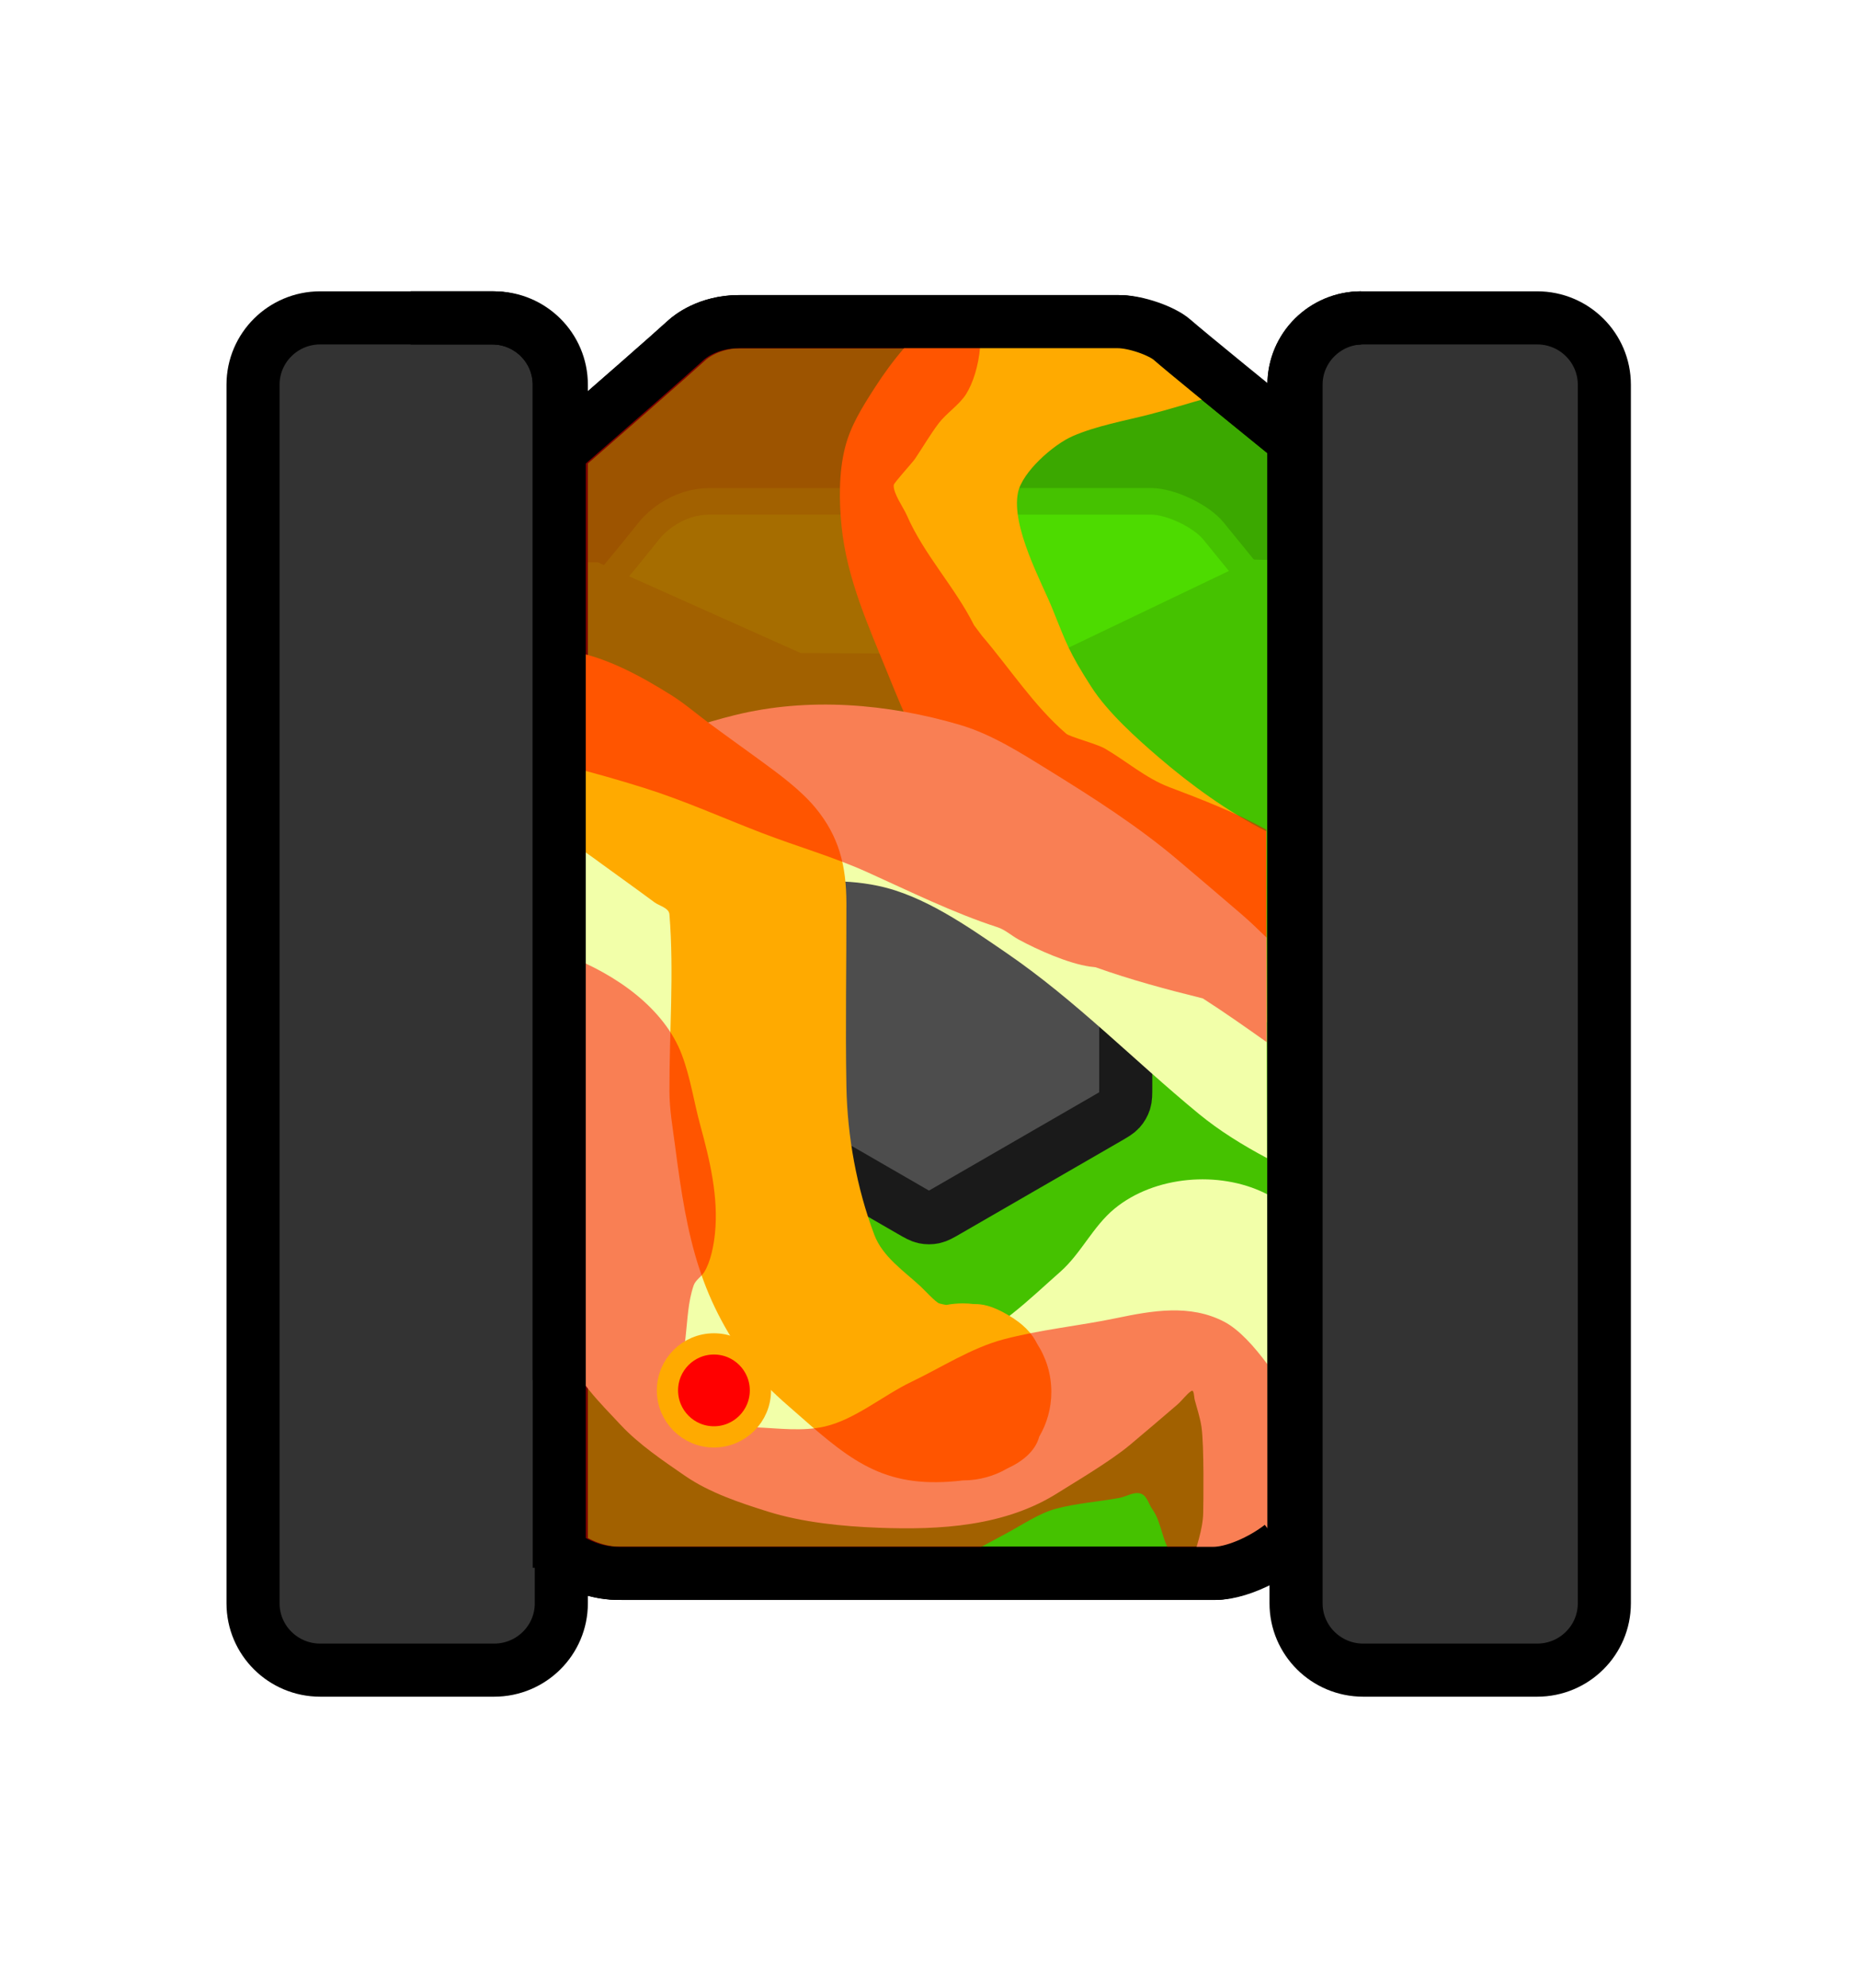 <svg version="1.1" xmlns="http://www.w3.org/2000/svg" xmlns:xlink="http://www.w3.org/1999/xlink" width="524.952" height="561.494" viewBox="0,0,524.952,561.494"><g transform="translate(-697.524,-259.253)"><g data-paper-data="{&quot;isPaintingLayer&quot;:true}" fill-rule="nonzero" stroke-linecap="butt" stroke-miterlimit="10" stroke-dasharray="" stroke-dashoffset="0" style="mix-blend-mode: normal"><g><path d="M964.38,481.864c31.641,0 77.037,31.166 113.142,60.895c-0.032,19.461 0.284,39.277 0.46,58.052c0.224,23.915 0.521,47.743 0.753,71.598c-6.241,8.393 -11.348,15.252 -14.148,18.997c-4.488,6.002 -16.086,12.233 -23.642,12.233c-22.095,0 -127.903,0 -167.811,0c-13.88,0 -22.066,-10.505 -23.387,-12.337c-1.362,-1.89 -3.009,-4.138 -4.883,-6.671c-1.695,-45.998 -4.592,-91.584 -7.999,-137.142c41.516,-31.053 95.031,-65.624 127.515,-65.624z" data-paper-data="{&quot;index&quot;:null}" fill="#45c200" stroke="#000000" stroke-width="15" stroke-linejoin="miter"/><path d="M825.387,413.465c0,0 56.278,-48.785 66.599,-58.195c0.842,-0.768 6.063,-5.171 14.915,-5.171c25.451,0 92.931,0 107.022,0c4.819,0 12.215,2.611 15.078,5.127c7.977,7.01 76.832,62.513 76.832,62.513c0,0 6.418,24.669 -14.768,29.353c-33.236,7.349 -102.41,-4.045 -125.97,-4.045c-22.152,0 -121.603,28.839 -148.672,15.224c-18.885,-9.499 8.966,-44.805 8.966,-44.805z" data-paper-data="{&quot;index&quot;:null}" fill="#3ba800" stroke="#000000" stroke-width="15" stroke-linejoin="miter"/><path d="M826.989,473.848c0,0 41.864,-49.455 53.872,-64.651c0.98,-1.24 7.054,-8.35 17.354,-8.35c29.614,0 108.13,0 124.525,0c5.607,0 14.213,4.217 17.544,8.28c9.282,11.321 52.726,64.722 52.726,64.722c0,0 -82.197,77.103 -127.085,77.103c-43.756,0 -138.936,-77.103 -138.936,-77.103z" data-paper-data="{&quot;index&quot;:null}" fill="#4ddb00" stroke="#45c200" stroke-width="7.5" stroke-linejoin="miter"/><path d="M829.794,539.846v-121.793h36.609l57.335,25.641l71.797,0.353l55.932,-26.754l30.281,0.76v121.793z" fill="#45c200" stroke="none" stroke-width="0" stroke-linejoin="miter"/><path d="M965.135,601.222c-1.87,1.08 -2.806,1.62 -3.8,1.831c-0.88,0.187 -1.789,0.187 -2.669,0c-0.994,-0.211 -1.93,-0.751 -3.8,-1.831l-45.317,-26.164c-1.871,-1.08 -2.806,-1.62 -3.486,-2.376c-0.602,-0.669 -1.057,-1.456 -1.334,-2.311c-0.314,-0.967 -0.314,-2.047 -0.314,-4.207v-52.328c0,-2.16 0,-3.24 0.314,-4.207c0.278,-0.855 0.733,-1.643 1.334,-2.311c0.68,-0.755 1.616,-1.295 3.486,-2.376l45.317,-26.164c1.87,-1.08 2.806,-1.62 3.8,-1.831c0.88,-0.187 1.789,-0.187 2.669,0c0.994,0.211 1.93,0.751 3.8,1.831l45.317,26.164c1.87,1.08 2.806,1.62 3.486,2.376c0.602,0.668 1.056,1.456 1.334,2.311c0.315,0.967 0.315,2.047 0.315,4.207v52.328c0,2.16 0,3.24 -0.315,4.207c-0.278,0.855 -0.732,1.643 -1.334,2.311c-0.68,0.755 -1.616,1.295 -3.486,2.376z" fill="#4d4d4d" stroke="#1a1a1a" stroke-width="15" stroke-linejoin="round"/><path d="M856.118,367.905v344.189c0,10.423 -8.449,18.872 -18.872,18.872h-48.852c-10.423,0 -18.872,-8.449 -18.872,-18.872v-344.189c0,-10.423 8.449,-18.872 18.872,-18.872h48.852c10.423,0 18.872,8.449 18.872,18.872z" fill="#333333" stroke="none" stroke-width="1" stroke-linejoin="miter"/><path d="M856.118,367.905v344.189c0,10.423 -8.498,18.872 -18.982,18.872h-49.138c-10.484,0 -18.982,-8.449 -18.982,-18.872v-344.189c0,-10.423 8.498,-18.872 18.982,-18.872h49.138c10.484,0 18.982,8.449 18.982,18.872z" fill="none" stroke="#000000" stroke-width="15" stroke-linejoin="miter"/><path d="M1150.986,367.906v344.189c0,10.423 -8.449,18.872 -18.872,18.872h-48.852c-10.423,0 -18.872,-8.449 -18.872,-18.872v-344.189c0,-10.423 8.449,-18.872 18.872,-18.872h48.852c10.423,0 18.872,8.449 18.872,18.872z" fill="#333333" stroke="none" stroke-width="1" stroke-linejoin="miter"/><path d="M1150.807,367.905v344.189c0,10.423 -8.498,18.872 -18.982,18.872h-49.138c-10.484,0 -18.982,-8.449 -18.982,-18.872v-344.189c0,-10.423 8.498,-18.872 18.982,-18.872h49.138c10.484,0 18.982,8.449 18.982,18.872z" fill="none" stroke="#000000" stroke-width="15" stroke-linejoin="miter"/><path d="M886.105,651.955c0,-7.253 5.879,-13.132 13.132,-13.132c7.253,0 13.132,5.879 13.132,13.132c0,7.253 -5.879,13.132 -13.132,13.132c-7.253,0 -13.132,-5.879 -13.132,-13.132z" fill="#4d4d4d" stroke="#1a1a1a" stroke-width="6" stroke-linejoin="miter"/><path d="M856.925,385.543c14.563,-12.686 29.609,-25.844 34.468,-30.274c0.842,-0.768 6.063,-5.171 14.915,-5.171c25.451,0 92.931,0 107.022,0c4.819,0 12.215,2.611 15.078,5.127c3.3,2.9 17.015,14.096 31.966,26.23" data-paper-data="{&quot;index&quot;:null}" fill="none" stroke="#000000" stroke-width="15" stroke-linejoin="miter"/><path d="M813.561,349.034h22.982c10.484,0 18.982,8.449 18.982,18.872v281.126" fill="none" stroke="#000000" stroke-width="15" stroke-linejoin="miter"/><path d="M1063.112,692.282v-324.376c0,-10.423 8.498,-18.872 18.982,-18.872" fill="none" stroke="#000000" stroke-width="15" stroke-linejoin="miter"/><path d="M1059.468,695.85c-5.509,4.284 -13.449,7.788 -19.115,7.788c-22.095,0 -127.903,0 -167.811,0c-5.679,0 -10.405,-1.759 -14.098,-3.962" data-paper-data="{&quot;index&quot;:null}" fill="none" stroke="#000000" stroke-width="15" stroke-linejoin="miter"/><path d="M697.524,820.747v-561.494h524.952v561.494z" fill="none" stroke="none" stroke-width="0" stroke-linejoin="miter"/></g><path d="M1024.891,473.136c9.219,7.909 19.424,15.302 30.418,20.918c0.016,17.981 0.051,35.961 0.095,53.942c-35.293,-11.569 -67.597,-35.973 -90.012,-65.314c-7.537,-9.865 -12.337,-21.586 -16.961,-32.979c-5.526,-13.616 -11.656,-27.022 -13.137,-41.834c-0.704,-7.039 -0.805,-15.221 1.004,-22.288c1.565,-6.115 4.832,-11.285 8.241,-16.61c2.711,-4.235 5.53,-8.046 8.509,-11.491c23.2,-0.012 46.386,-0.166 69.463,-0.514c0.403,0.336 0.806,0.671 1.209,1.005c5.852,4.848 10.663,8.965 15.611,13.492c-5.747,1.622 -11.457,3.415 -17.246,4.898c-6.756,1.731 -14.789,3.16 -21.459,6.06c-5.502,2.392 -14.292,10.139 -15.485,15.975c-1.968,9.628 6.747,25.42 9.61,32.507c4.073,10.079 4.76,12.466 11.131,22.379c4.627,7.2 12.789,14.515 19.011,19.853z" data-paper-data="{&quot;index&quot;:null}" fill="#ffaa00" stroke="none" stroke-width="0.5" stroke-linejoin="miter"/><path d="" fill="#ccff00" stroke="none" stroke-width="0.5" stroke-linejoin="miter"/><path d="" fill="#ccff00" stroke="none" stroke-width="0.5" stroke-linejoin="miter"/><path d="M859.734,572.317c-0.039,-2.542 -0.938,-4.862 -2.264,-7.097c0.069,-26.855 0.131,-53.711 0.15,-80.566c0.168,-0.103 0.336,-0.206 0.504,-0.309c7.255,-4.48 13.709,-9.323 21.153,-13.634c7.311,-4.235 17.594,-7.426 25.716,-9.443c20.931,-5.199 43.359,-3.295 63.857,2.753c8.955,2.642 17.365,8.05 25.287,12.947c12.4,7.664 24.975,15.705 36.133,25.15c6.035,5.108 12.064,10.224 18.057,15.382c2.423,2.085 4.726,4.312 7.025,6.545c0.04,20.77 0.097,41.54 0.154,62.31c-6.863,-3.652 -13.451,-7.716 -19.278,-12.508c-18.374,-15.11 -34.789,-32.082 -54.548,-45.58c-10.726,-7.327 -23.143,-16.135 -36.153,-18.831c-20.786,-4.307 -40.239,3.085 -57.504,14.351c4.196,3.34 7.42,7.694 10.163,12.421c12.008,20.691 11.683,32.641 11.549,56.257c-0.041,7.221 -1.824,14.561 -3.439,21.548c-0.389,1.682 -1.864,7.315 -1.246,8.741c1.664,3.839 10.204,9.501 13.171,11.285c12.455,7.487 37.08,8.748 49.563,5.221c10.65,-3.009 21.138,-13.64 29.255,-20.753c5.89,-5.162 9.264,-12.843 15.369,-17.867c11.31,-9.307 29.522,-10.805 42.563,-4.37c0.189,0.093 0.377,0.189 0.563,0.286c0.093,34.743 0.175,69.485 0.157,104.228c-7.168,0.066 -14.352,0.349 -21.517,0.298c1.285,-4.829 3.201,-9.656 3.302,-14.578c0.054,-2.636 0.282,-19.077 -0.493,-24.26c-0.385,-2.574 -1.225,-5.06 -1.894,-7.576c-0.233,-0.877 -0.173,-3.029 -0.946,-2.554c-1.293,0.795 -2.672,2.736 -3.951,3.835c-4.468,3.839 -8.946,7.667 -13.465,11.445c-5.71,4.774 -16.919,11.334 -20.015,13.321c-15.1,9.695 -33.657,10.705 -50.994,10.039c-10.163,-0.39 -21.44,-1.505 -31.187,-4.554c-7.951,-2.487 -16.553,-5.348 -23.457,-10.106c-6.067,-4.182 -12.986,-8.824 -18.106,-14.299c-6.212,-6.643 -12.428,-12.608 -15.685,-21.131c0.024,-12.017 0.053,-24.034 0.084,-36.052c0.691,-3.439 1.406,-6.845 1.996,-10.194c1.061,-6.02 0.373,-21.958 0.371,-22.102z" data-paper-data="{&quot;index&quot;:null}" fill="#f2ffa9" stroke="none" stroke-width="0.5" stroke-linejoin="miter"/><path d="" fill="#ff3b00" stroke="none" stroke-width="0.5" stroke-linejoin="miter"/><path d="" fill="#ff3b00" stroke="none" stroke-width="0.5" stroke-linejoin="miter"/><path d="M982.065,630.509c4.577,2.637 6.973,5.233 8.519,8.334c2.519,3.902 3.981,8.551 3.981,13.541c0,4.598 -1.242,8.907 -3.408,12.609c-1.128,4.174 -4.79,7.067 -9.047,9.02c-3.687,2.143 -7.973,3.371 -12.546,3.371c-21.304,2.54 -30.814,-4.742 -46.045,-18.185c-4.297,-3.793 -8.794,-7.44 -12.331,-12.013c-15.944,-20.613 -19.474,-37.515 -22.933,-64.32c-0.637,-4.933 -1.578,-10.219 -1.592,-15.313c-0.045,-16.686 1.339,-33.427 0,-50.059c-0.148,-1.833 -2.832,-2.348 -4.307,-3.446c-4.744,-3.53 -9.571,-6.947 -14.347,-10.434c-3.387,-2.473 -6.802,-4.99 -10.4,-7.199c0.02,-17.808 0.024,-35.615 0.002,-53.423c10.688,1.393 21.537,7.565 29.557,12.59c3.699,2.317 7.018,5.19 10.522,7.793c4.811,3.573 9.704,7.035 14.54,10.574c5.235,3.832 11.348,8.263 15.59,13.353c6.752,8.102 8.824,16.463 8.845,27.063c0.034,17.268 -0.318,34.538 0,51.803c0.259,14.076 2.918,28.665 7.875,41.825c2.344,6.222 8.406,10.265 13.079,14.594c1.006,0.932 4.318,4.533 5.26,4.796c0.714,0.2 1.376,0.342 1.995,0.439c1.519,-0.288 3.087,-0.439 4.691,-0.439c1.06,0 2.105,0.066 3.13,0.194c2.338,-0.051 5.053,0.444 9.37,2.931z" data-paper-data="{&quot;index&quot;:null}" fill="#ffaa00" stroke="none" stroke-width="0.5" stroke-linejoin="miter"/><path d="M879.593,481.816c-7.242,-2.28 -14.573,-4.346 -21.968,-6.229c0.011,-31.693 -0.043,-63.386 -0.219,-95.079c0.509,-0.528 1.018,-1.055 1.529,-1.581c6.603,-6.808 11.165,-10.89 16.747,-17.63c1.011,-1.221 2.239,-2.64 3.554,-4.203c0.664,0.007 1.329,0.013 1.993,0.02c0.632,0.418 1.26,0.841 1.884,1.27c0.341,-0.427 0.69,-0.841 1.047,-1.241c30.021,0.289 60.179,0.42 90.263,0.285c-0.437,5.001 -1.915,9.932 -3.963,13.174c-1.88,2.977 -5.64,5.445 -7.725,8.207c-2.428,3.216 -4.453,6.718 -6.706,10.059c-0.689,1.022 -5.929,6.743 -5.99,7.35c-0.233,2.314 2.765,6.419 3.688,8.547c4.802,11.075 13.618,20.311 19.012,31.098l2.198,2.931c7.855,9.164 14.681,19.808 23.847,27.695c1.019,0.877 8.642,2.87 10.904,4.185c5.948,3.456 11.611,8.397 18.126,10.867c9.356,3.547 18.731,7.153 27.493,12.061c0.017,19.998 0.059,39.996 0.11,59.994c-5.956,-4.22 -11.931,-8.429 -18.048,-12.353c-10.2,-2.516 -20.412,-5.268 -30.316,-8.8c-0.582,-0.054 -1.141,-0.121 -1.674,-0.199c-6.049,-0.89 -14.511,-4.617 -20.066,-7.635c-1.982,-1.077 -3.817,-2.776 -5.964,-3.471c-12.528,-4.053 -24.853,-10.174 -36.868,-15.589c-9.536,-4.297 -19.924,-7.274 -29.661,-11.018c-11.005,-4.231 -21.94,-9.16 -33.229,-12.714z" data-paper-data="{&quot;index&quot;:null}" fill-opacity="0.502" fill="#ff0000" stroke="none" stroke-width="0.5" stroke-linejoin="miter"/><path d="" fill-opacity="0.502" fill="#00eaff" stroke="none" stroke-width="0.5" stroke-linejoin="miter"/><path d="" fill-opacity="0.502" fill="#00eaff" stroke="none" stroke-width="0.5" stroke-linejoin="miter"/><path d="" fill-opacity="0.502" fill="#00eaff" stroke="none" stroke-width="0.5" stroke-linejoin="miter"/><path d="M981.706,692.416c-2.66,1.41 -5.326,2.86 -8.008,4.31c-37.965,-0.056 -75.936,-0.705 -113.896,-0.179c-0.895,-1.161 -1.756,-2.344 -2.582,-3.527c0.018,-54.648 0.229,-109.297 0.34,-163.945c13.991,5.352 27.622,14.903 32.596,28.045c2.442,6.452 3.411,13.318 5.225,19.963c2.699,9.883 5.18,20.207 4.149,30.516c-0.342,3.419 -1.222,8.033 -3.034,10.942c-0.803,1.29 -2.474,2.285 -2.973,3.719c-1.624,4.666 -1.746,9.837 -2.307,14.707c-1.314,11.389 -2.156,13.411 2.874,21.072c0.548,0.834 1.532,2.81 1.892,3.006c0.917,0.5 4.669,0.047 5.992,0.193c3.081,0.341 6.131,1.019 9.228,1.153c6.43,0.28 13.031,1.197 19.308,-0.228c8.553,-1.941 16.638,-8.864 24.51,-12.618c8.405,-4.008 16.916,-9.584 25.988,-11.992c10.5,-2.786 21.298,-3.796 31.951,-6.015c10.131,-2.11 20.727,-4.003 30.375,0.988c4.305,2.227 8.593,7.083 12.311,12.085c0.037,19.396 0.058,38.792 0.048,58.188c-7.54,0.07 -15.099,0.379 -22.634,0.287c-1.605,-1.39 -3.057,-2.921 -4.311,-4.562c-2.987,-3.909 -2.958,-9.283 -5.64,-13c-1.058,-1.466 -1.491,-3.769 -3.191,-4.387c-1.955,-0.711 -4.081,0.809 -6.127,1.184c-5.852,1.073 -12.225,1.514 -17.992,3.074c-4.798,1.297 -9.743,4.715 -14.09,7.018z" data-paper-data="{&quot;index&quot;:null}" fill-opacity="0.502" fill="#ff0000" stroke="none" stroke-width="0.5" stroke-linejoin="miter"/><path d="M886.105,651.955c0,-7.253 5.879,-13.132 13.132,-13.132c7.253,0 13.132,5.879 13.132,13.132c0,7.253 -5.879,13.132 -13.132,13.132c-7.253,0 -13.132,-5.879 -13.132,-13.132z" fill="#ff0000" stroke="#ffaa00" stroke-width="6" stroke-linejoin="miter"/><path d="" fill-opacity="0.302" fill="#000000" stroke="none" stroke-width="2.576" stroke-linejoin="miter"/><g fill="none" stroke="#000000" stroke-width="15" stroke-linejoin="miter"><path d="M856.925,385.543c14.563,-12.686 29.609,-25.844 34.468,-30.274c0.842,-0.768 6.063,-5.171 14.915,-5.171c25.451,0 92.931,0 107.022,0c4.819,0 12.215,2.611 15.078,5.127c3.3,2.9 17.015,14.096 31.966,26.23" data-paper-data="{&quot;index&quot;:null}"/><path d="M813.561,349.034h22.982c10.484,0 18.982,8.449 18.982,18.872v334.138"/><path d="M1063.112,692.282v-324.376c0,-10.423 8.498,-18.872 18.982,-18.872"/><path d="M1059.468,695.849c-5.509,4.284 -13.449,7.788 -19.115,7.788c-22.095,0 -127.903,0 -167.811,0c-5.679,0 -10.405,-1.759 -14.098,-3.962" data-paper-data="{&quot;index&quot;:null}"/></g></g></g></svg><!--rotationCenter:262.475945:280.747115-->